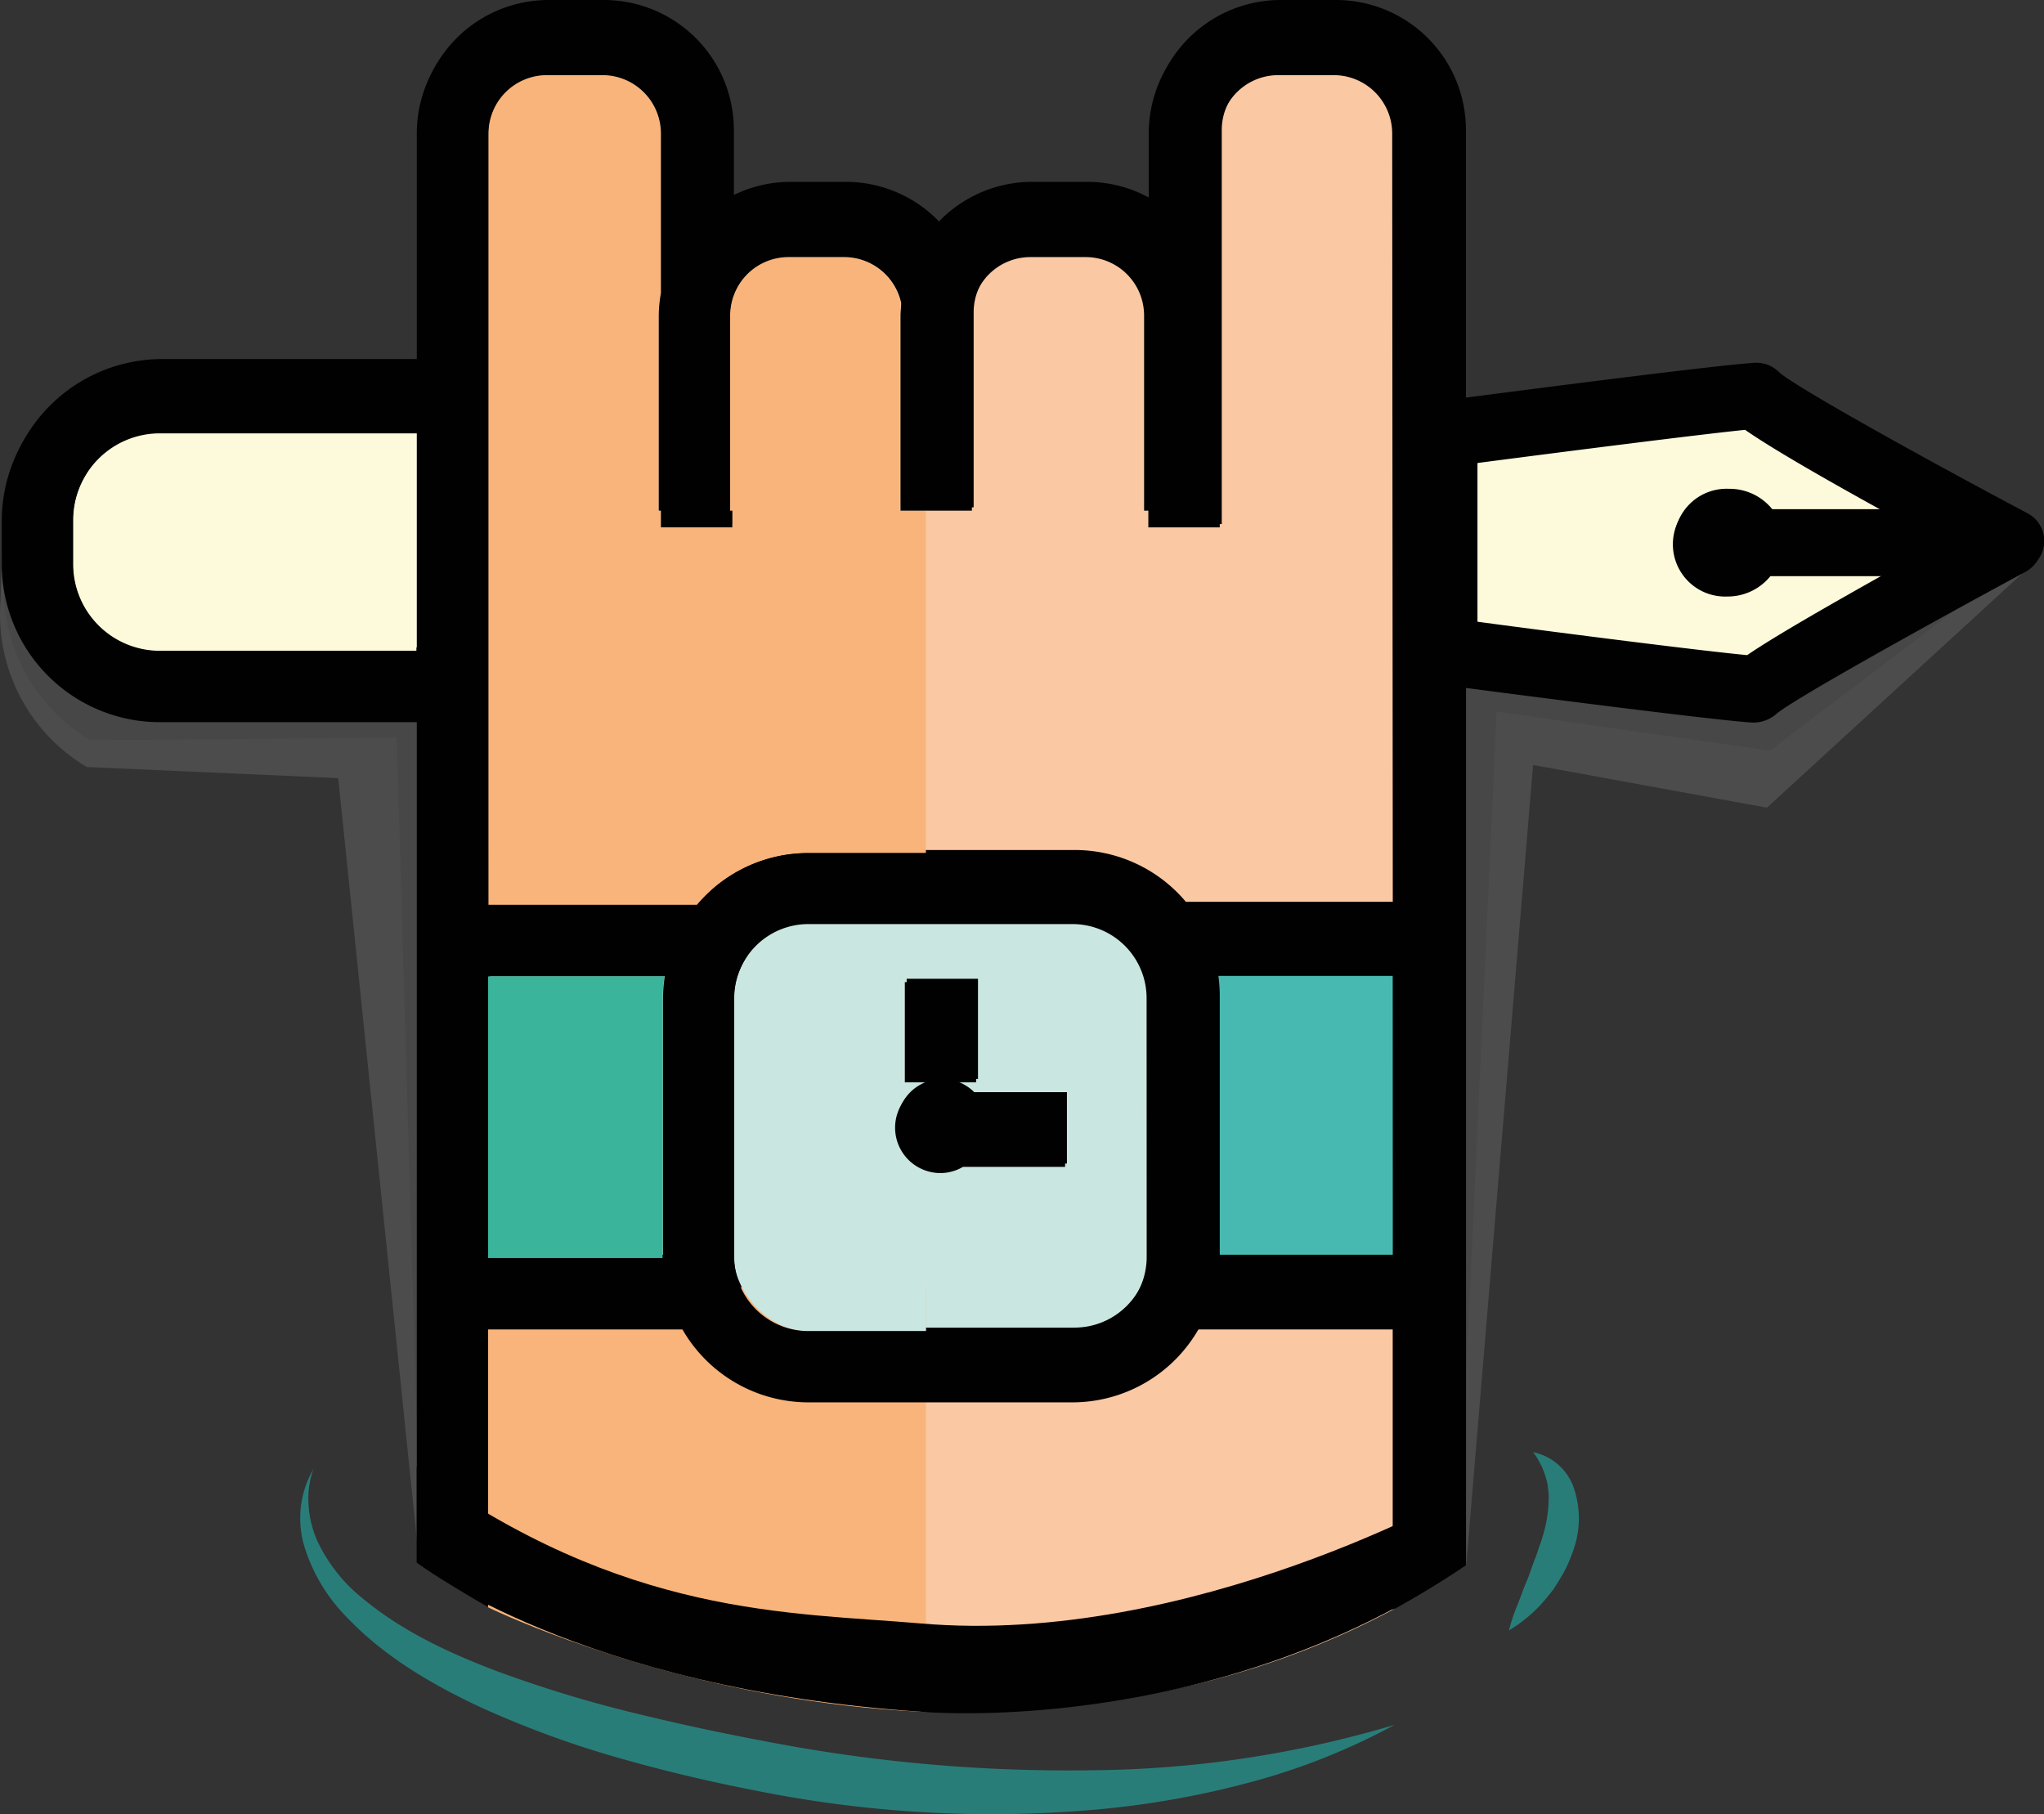<svg id="Capa_1" data-name="Capa 1" xmlns="http://www.w3.org/2000/svg" xmlns:xlink="http://www.w3.org/1999/xlink" viewBox="0 0 244.76 217.27"><rect x="0" y="0" width="244.76" height="217.27" fill="#333333" stroke="none"/><defs><style>.cls-1{fill:none;}.cls-2{fill:#202121;}.cls-2,.cls-3{opacity:0.55;}.cls-3{fill:#626161;}.cls-4{fill:#fac8a3;}.cls-5{fill:#010101;}.cls-6{fill:#fdfadb;}.cls-7{fill:#94cfc2;}.cls-8{fill:#cae6e0;}.cls-9{clip-path:url(#clip-path);}.cls-10{fill:#f8b47a;}.cls-11{fill:#3ab49b;}.cls-12{fill:#48b9b0;}.cls-13{fill:#297d79;}</style><clipPath id="clip-path"><rect class="cls-1" x="-1.53" y="-2.69" width="112.4" height="217.99" transform="translate(109.34 212.61) rotate(180)"/></clipPath></defs><title>SERVICIO</title><path class="cls-2" d="M244.55,65.19,211.95,89.9l-32.73-4.68-4.29,93.52-124.7,3.51L47.5,88.35l-36.67.31A21.23,21.23,0,0,1,.49,68.78l.37-11.4Z"/><path class="cls-3" d="M242.76,68.13l-31.18,28.6-28-5.12-8,95.81-125.42-.69L40.5,93.19,10.4,91.86A21.23,21.23,0,0,1,.06,72l.37-11.4Z"/><path class="cls-4" d="M58.67,192.06s57,28.12,108.33.61l3.73-38.93H56.52Z"/><path class="cls-5" d="M242.75,61.45c-13.19-7-27.93-15.23-29.73-16.89a3.78,3.78,0,0,0-2.9-1.11c-4.24.24-26.49,3.12-34.58,4.17V15.56A15.57,15.57,0,0,0,160,0h-6.65a15.57,15.57,0,0,0-15.56,15.56v8.22a15.44,15.44,0,0,0-7.53-2H123.6a15.51,15.51,0,0,0-11.16,4.74,15.5,15.5,0,0,0-11.16-4.74H94.64a15.42,15.42,0,0,0-6.76,1.57V15.56A15.57,15.57,0,0,0,72.33,0H65.68A15.58,15.58,0,0,0,50.12,15.56V43H19.35A19,19,0,0,0,.43,61.88v5.3A18.94,18.94,0,0,0,19.35,86.09H50.12V186.73c2.78,1.92,5.63,3.68,8.54,5.33V158.82H81.94A17.41,17.41,0,0,0,97,167.55h31.64a17.41,17.41,0,0,0,15.07-8.73H167v33.85q4.37-2.41,8.55-5.24V82c8.09,1.06,30.34,3.94,34.58,4.18A4.24,4.24,0,0,0,213,85.09c1.79-1.57,16.55-9.84,29.8-17a3.78,3.78,0,0,0,2-3.33h0A3.78,3.78,0,0,0,242.75,61.45Z"/><path class="cls-6" d="M50.12,77.54H19.35A10.38,10.38,0,0,1,9,67.17v-5.3A10.38,10.38,0,0,1,19.35,51.51H50.12Z"/><path class="cls-7" d="M79.6,150.27H58.67V116.51H79.82a17.49,17.49,0,0,0-.22,2.66v31S79.6,150.23,79.6,150.27Z"/><rect class="cls-8" x="88.14" y="110.3" width="49.38" height="48.7" rx="8.87" ry="8.87"/><path class="cls-4" d="M167,108H142a17.37,17.37,0,0,0-13.3-6.2H97a17.38,17.38,0,0,0-13.3,6.2h-25V15.56a7,7,0,0,1,7-7h6.65a7,7,0,0,1,7,7v19.1a15.49,15.49,0,0,0-.26,2.73V60.76h.26v2h8.55v-2h-.26V37.39a7,7,0,0,1,7-7h6.65a7,7,0,0,1,6.83,5.49c0,.5-.08,1-.08,1.53V60.76h8.55V37.39a7,7,0,0,1,7-7h6.65a7,7,0,0,1,7,7V60.76h.51v2h8.55V15.56a7,7,0,0,1,7-7H160a7,7,0,0,1,7,7Z"/><path class="cls-6" d="M209.22,78.46c-5.51-.52-21.71-2.58-32.3-4V55.08c10.57-1.38,26.74-3.44,32.27-4,3.25,2.28,10.23,6.26,16.84,9.9l-13.81,0A6.59,6.59,0,0,0,207,58.54a6.26,6.26,0,1,0,0,12.51,6.59,6.59,0,0,0,5.16-2.47l13.82,0C219.29,72.33,212.41,76.26,209.22,78.46Z"/><g class="cls-9"><path class="cls-10" d="M58.41,192.48s57,28.12,108.33.61l3.73-38.93H56.26Z"/><path class="cls-6" d="M49.87,78H19.09A10.38,10.38,0,0,1,8.72,67.59V62.3A10.38,10.38,0,0,1,19.09,51.93H49.87Z"/><path class="cls-11" d="M79.34,150.69H58.41V116.93H79.56a17.49,17.49,0,0,0-.22,2.66v31S79.34,150.65,79.34,150.69Z"/><rect class="cls-8" x="87.88" y="110.73" width="49.38" height="48.7" rx="8.87" ry="8.87"/><path class="cls-10" d="M166.73,108.38h-25a17.37,17.37,0,0,0-13.3-6.2H96.75a17.38,17.38,0,0,0-13.3,6.2h-25V16a7,7,0,0,1,7-7h6.65a7,7,0,0,1,7,7v19.1a15.49,15.49,0,0,0-.26,2.73V61.19h.26v2h8.55v-2h-.26V37.81a7,7,0,0,1,7-7H101a7,7,0,0,1,6.83,5.49c0,.5-.08,1-.08,1.53V61.19h8.55V37.81a7,7,0,0,1,7-7H130a7,7,0,0,1,7,7V61.19h.51v2h8.55V16a7,7,0,0,1,7-7h6.65a7,7,0,0,1,7,7Z"/><path class="cls-6" d="M209,78.88c-5.51-.52-21.71-2.58-32.3-4V55.5c10.57-1.38,26.74-3.44,32.27-4,3.25,2.28,10.23,6.26,16.84,9.9l-13.81,0A6.59,6.59,0,0,0,206.78,59a6.26,6.26,0,1,0,0,12.51A6.59,6.59,0,0,0,211.95,69l13.82,0C219,72.75,212.15,76.69,209,78.88Z"/><path class="cls-7" d="M166.73,150.69H145.8s0-.09,0-.13v-31a17.49,17.49,0,0,0-.22-2.66h21.15Z"/></g><path class="cls-5" d="M112.84,129.22h4.27v-12h-8.54v12h4.27a5.43,5.43,0,0,0,0,10.87,5.38,5.38,0,0,0,2.69-.74h12.23V130.8H116.66A5.4,5.4,0,0,0,112.84,129.22Z"/><path class="cls-12" d="M167,150.27H146.06s0-.09,0-.13v-31a17.49,17.49,0,0,0-.22-2.66H167Z"/><path class="cls-5" d="M112.62,129.62h4.27v-12h-8.54v12h4.27a5.43,5.43,0,0,0,0,10.87,5.38,5.38,0,0,0,2.69-.74h12.23V131.2H116.45A5.4,5.4,0,0,0,112.62,129.62Z"/><path class="cls-5" d="M242.53,61.85c-13.19-7-27.93-15.23-29.73-16.89a3.78,3.78,0,0,0-2.9-1.11c-4.24.24-26.49,3.12-34.58,4.17V16A15.57,15.57,0,0,0,159.77.4h-6.65A15.57,15.57,0,0,0,137.56,16v8.22a15.44,15.44,0,0,0-7.53-2h-6.65A15.51,15.51,0,0,0,112.23,27a15.5,15.5,0,0,0-11.16-4.74H94.43a15.42,15.42,0,0,0-6.76,1.57V16A15.57,15.57,0,0,0,72.11.4H65.46A15.58,15.58,0,0,0,49.91,16v27.4H19.13A19,19,0,0,0,.21,62.28v5.3A18.94,18.94,0,0,0,19.13,86.49H49.91V187.13c2.78,1.92,5.63,3.68,8.54,5.33V159.22H81.72a17.41,17.41,0,0,0,15.07,8.73h31.64a17.41,17.41,0,0,0,15.07-8.73h23.27v33.56c2.91-1.61,6-3.47,8.76-5.35l-.22-105.07c8.09,1.06,30.34,3.94,34.58,4.18a4.24,4.24,0,0,0,2.84-1.05c1.79-1.57,16.55-9.84,29.8-17a3.78,3.78,0,0,0,2-3.33h0A3.78,3.78,0,0,0,242.53,61.85ZM49.91,77.94H19.13A10.38,10.38,0,0,1,8.76,67.57v-5.3A10.38,10.38,0,0,1,19.13,51.9H49.91Zm29.48,72.73H58.45V116.91H79.61a17.49,17.49,0,0,0-.22,2.66v31S79.39,150.63,79.39,150.67Zm57.92-.13a8.88,8.88,0,0,1-8.87,8.87H96.79a8.88,8.88,0,0,1-8.87-8.87v-31a8.88,8.88,0,0,1,8.87-8.87h31.64a8.88,8.88,0,0,1,8.87,8.87Zm29.47.13H145.84s0-.09,0-.13v-31a17.49,17.49,0,0,0-.22-2.66h21.15Zm0-42.31h-25a17.37,17.37,0,0,0-13.3-6.2H96.79a17.38,17.38,0,0,0-13.3,6.2h-25V16a7,7,0,0,1,7-7h6.65a7,7,0,0,1,7,7v19.1a15.49,15.49,0,0,0-.26,2.73V61.16h.26v2h8.55v-2h-.26V37.79a7,7,0,0,1,7-7h6.65a7,7,0,0,1,6.83,5.49c0,.5-.08,1-.08,1.53V61.16h8.55V37.79a7,7,0,0,1,7-7H130a7,7,0,0,1,7,7V61.16h.51v2h8.55V16a7,7,0,0,1,7-7h6.65a7,7,0,0,1,7,7ZM209,78.86c-5.51-.52-21.71-2.58-32.3-4V55.48c10.57-1.38,26.74-3.44,32.27-4,3.25,2.28,10.23,6.26,16.84,9.9L212,61.4a6.59,6.59,0,0,0-5.17-2.47,6.26,6.26,0,1,0,0,12.51A6.59,6.59,0,0,0,212,69l13.82,0C219.08,72.73,212.19,76.66,209,78.86Z"/><path class="cls-13" d="M37.54,175.92a10.52,10.52,0,0,0-.58,4.49,12.34,12.34,0,0,0,1.1,4.27,19.4,19.4,0,0,0,5.43,6.8c4.55,3.77,10,6.37,15.66,8.53a148.07,148.07,0,0,0,17.4,5.29c5.92,1.45,11.91,2.68,17.93,3.77a190.18,190.18,0,0,0,36.3,2.94A130.2,130.2,0,0,0,167,206.57a78.72,78.72,0,0,1-17.41,6.91A107.91,107.91,0,0,1,131,216.74,142.68,142.68,0,0,1,93.4,215c-6.15-1.13-12.27-2.48-18.32-4.19a117.63,117.63,0,0,1-17.78-6.46c-5.72-2.7-11.36-6-15.84-10.74a20.72,20.72,0,0,1-5-8.36A11.76,11.76,0,0,1,37.54,175.92Z"/><path class="cls-13" d="M183.59,173.92a6.53,6.53,0,0,1,4.93,4.47,11.28,11.28,0,0,1,0,6.91,18.85,18.85,0,0,1-1.28,3.05c-.28.47-.55.93-.84,1.39l-.44.68-.5.62a17.3,17.3,0,0,1-4.77,4.22,21.61,21.61,0,0,1,1-3c.39-.94.69-1.9,1.08-2.79s.66-1.81,1-2.68a12.85,12.85,0,0,0,.46-1.31c.14-.43.34-.86.44-1.3a15.87,15.87,0,0,0,.78-5.07c0-.43-.1-.82-.12-1.27a11.26,11.26,0,0,0-.35-1.28A9.19,9.19,0,0,0,183.59,173.92Z"/><path class="cls-5" d="M49.91,187.13S69.3,202.28,110.28,205c0,0,34.65,3.26,65.26-17.57v-9s-32.89,18.79-65.27,16c-15.74-1.36-35.48-.75-60.37-18.75Z"/></svg>